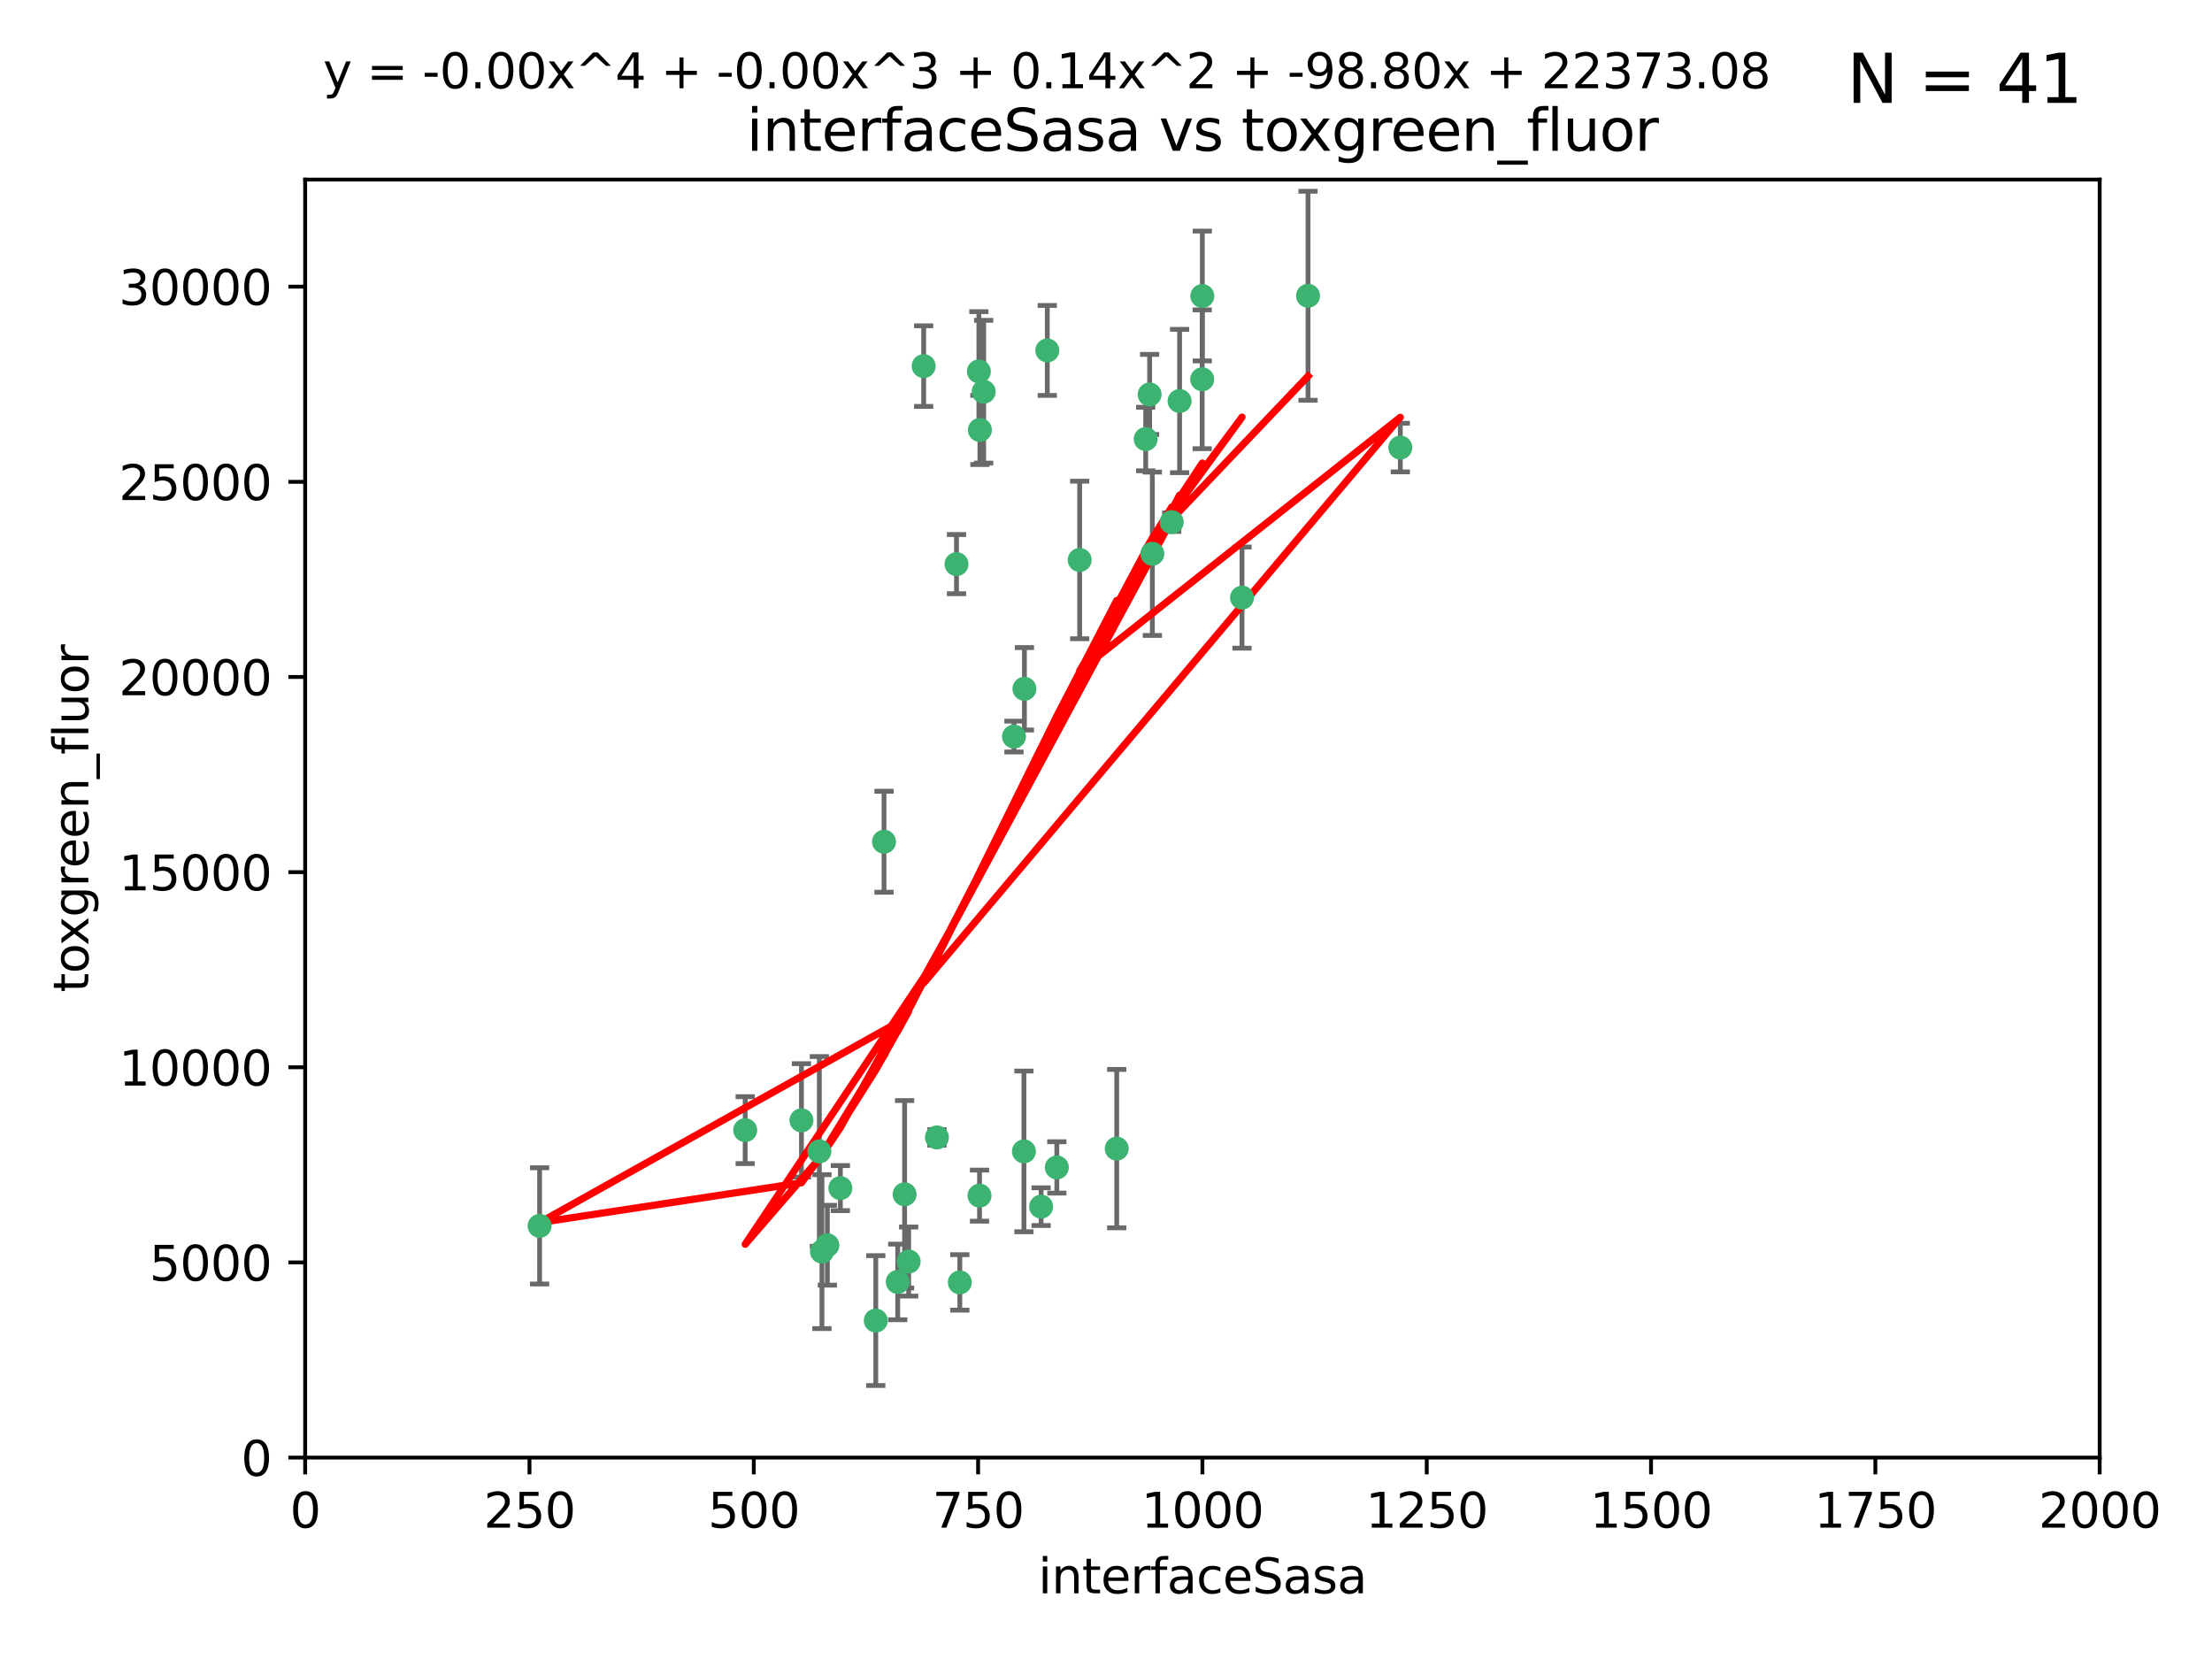 <?xml version="1.0" encoding="utf-8" standalone="no"?>
<!DOCTYPE svg PUBLIC "-//W3C//DTD SVG 1.1//EN"
  "http://www.w3.org/Graphics/SVG/1.1/DTD/svg11.dtd">
<svg xmlns:xlink="http://www.w3.org/1999/xlink" width="460.8pt" height="345.6pt" viewBox="0 0 460.8 345.6" xmlns="http://www.w3.org/2000/svg" version="1.1">
 <defs>
  <style type="text/css">*{stroke-linejoin: round; stroke-linecap: butt}</style>
 </defs>
 <g id="figure_1">
  <g id="patch_1">
   <path d="M 0 345.6 
L 460.8 345.6 
L 460.8 0 
L 0 0 
z
" style="fill: #ffffff"/>
  </g>
  <g id="axes_1">
   <g id="patch_2">
    <path d="M 63.571 303.64 
L 437.4 303.64 
L 437.4 37.411 
L 63.571 37.411 
z
" style="fill: #ffffff"/>
   </g>
   <g id="PathCollection_1">
    <defs>
     <path id="m66e756bf09" d="M 0 1.118 
C 0.297 1.118 0.581 1 0.791 0.791 
C 1 0.581 1.118 0.297 1.118 0 
C 1.118 -0.297 1 -0.581 0.791 -0.791 
C 0.581 -1 0.297 -1.118 0 -1.118 
C -0.297 -1.118 -0.581 -1 -0.791 -0.791 
C -1 -0.581 -1.118 -0.297 -1.118 0 
C -1.118 0.297 -1 0.581 -0.791 0.791 
C -0.581 1 -0.297 1.118 0 1.118 
z
" style="stroke: #3cb371"/>
    </defs>
    <g clip-path="url(#pc18d3a8a4a)">
     <use xlink:href="#m66e756bf09" x="272.484" y="61.614" style="fill: #3cb371; stroke: #3cb371"/>
     <use xlink:href="#m66e756bf09" x="239.489" y="82.171" style="fill: #3cb371; stroke: #3cb371"/>
     <use xlink:href="#m66e756bf09" x="250.437" y="79.013" style="fill: #3cb371; stroke: #3cb371"/>
     <use xlink:href="#m66e756bf09" x="218.168" y="73.004" style="fill: #3cb371; stroke: #3cb371"/>
     <use xlink:href="#m66e756bf09" x="240.054" y="115.359" style="fill: #3cb371; stroke: #3cb371"/>
     <use xlink:href="#m66e756bf09" x="258.734" y="124.496" style="fill: #3cb371; stroke: #3cb371"/>
     <use xlink:href="#m66e756bf09" x="238.669" y="91.463" style="fill: #3cb371; stroke: #3cb371"/>
     <use xlink:href="#m66e756bf09" x="244.091" y="108.768" style="fill: #3cb371; stroke: #3cb371"/>
     <use xlink:href="#m66e756bf09" x="213.404" y="143.488" style="fill: #3cb371; stroke: #3cb371"/>
     <use xlink:href="#m66e756bf09" x="204.131" y="89.571" style="fill: #3cb371; stroke: #3cb371"/>
     <use xlink:href="#m66e756bf09" x="245.731" y="83.54" style="fill: #3cb371; stroke: #3cb371"/>
     <use xlink:href="#m66e756bf09" x="204.916" y="81.601" style="fill: #3cb371; stroke: #3cb371"/>
     <use xlink:href="#m66e756bf09" x="192.417" y="76.267" style="fill: #3cb371; stroke: #3cb371"/>
     <use xlink:href="#m66e756bf09" x="291.711" y="93.237" style="fill: #3cb371; stroke: #3cb371"/>
     <use xlink:href="#m66e756bf09" x="224.916" y="116.65" style="fill: #3cb371; stroke: #3cb371"/>
     <use xlink:href="#m66e756bf09" x="250.465" y="61.664" style="fill: #3cb371; stroke: #3cb371"/>
     <use xlink:href="#m66e756bf09" x="199.256" y="117.515" style="fill: #3cb371; stroke: #3cb371"/>
     <use xlink:href="#m66e756bf09" x="216.882" y="251.367" style="fill: #3cb371; stroke: #3cb371"/>
     <use xlink:href="#m66e756bf09" x="203.92" y="77.373" style="fill: #3cb371; stroke: #3cb371"/>
     <use xlink:href="#m66e756bf09" x="232.635" y="239.279" style="fill: #3cb371; stroke: #3cb371"/>
     <use xlink:href="#m66e756bf09" x="220.157" y="243.195" style="fill: #3cb371; stroke: #3cb371"/>
     <use xlink:href="#m66e756bf09" x="211.23" y="153.437" style="fill: #3cb371; stroke: #3cb371"/>
     <use xlink:href="#m66e756bf09" x="213.303" y="239.858" style="fill: #3cb371; stroke: #3cb371"/>
     <use xlink:href="#m66e756bf09" x="199.948" y="267.152" style="fill: #3cb371; stroke: #3cb371"/>
     <use xlink:href="#m66e756bf09" x="175.066" y="247.505" style="fill: #3cb371; stroke: #3cb371"/>
     <use xlink:href="#m66e756bf09" x="172.357" y="259.404" style="fill: #3cb371; stroke: #3cb371"/>
     <use xlink:href="#m66e756bf09" x="166.957" y="233.39" style="fill: #3cb371; stroke: #3cb371"/>
     <use xlink:href="#m66e756bf09" x="112.41" y="255.371" style="fill: #3cb371; stroke: #3cb371"/>
     <use xlink:href="#m66e756bf09" x="188.445" y="248.797" style="fill: #3cb371; stroke: #3cb371"/>
     <use xlink:href="#m66e756bf09" x="170.686" y="239.862" style="fill: #3cb371; stroke: #3cb371"/>
     <use xlink:href="#m66e756bf09" x="155.238" y="235.431" style="fill: #3cb371; stroke: #3cb371"/>
     <use xlink:href="#m66e756bf09" x="195.181" y="236.943" style="fill: #3cb371; stroke: #3cb371"/>
     <use xlink:href="#m66e756bf09" x="204.052" y="249.072" style="fill: #3cb371; stroke: #3cb371"/>
     <use xlink:href="#m66e756bf09" x="187.013" y="267.05" style="fill: #3cb371; stroke: #3cb371"/>
     <use xlink:href="#m66e756bf09" x="189.29" y="262.805" style="fill: #3cb371; stroke: #3cb371"/>
     <use xlink:href="#m66e756bf09" x="182.439" y="275.102" style="fill: #3cb371; stroke: #3cb371"/>
     <use xlink:href="#m66e756bf09" x="171.225" y="260.738" style="fill: #3cb371; stroke: #3cb371"/>
     <use xlink:href="#m66e756bf09" x="184.157" y="175.349" style="fill: #3cb371; stroke: #3cb371"/>
    </g>
   </g>
   <g id="matplotlib.axis_1">
    <g id="xtick_1">
     <g id="line2d_1">
      <defs>
       <path id="md27beda3ad" d="M 0 0 
L 0 3.5 
" style="stroke: #000000; stroke-width: 0.8"/>
      </defs>
      <g>
       <use xlink:href="#md27beda3ad" x="63.571" y="303.64" style="stroke: #000000; stroke-width: 0.8"/>
      </g>
     </g>
     <g id="text_1">
      <!-- 0 -->
      <g transform="translate(60.39 318.238)scale(0.1 -0.1)">
       <defs>
        <path id="DejaVuSans-30" d="M 2034 4250 
Q 1547 4250 1301 3770 
Q 1056 3291 1056 2328 
Q 1056 1369 1301 889 
Q 1547 409 2034 409 
Q 2525 409 2770 889 
Q 3016 1369 3016 2328 
Q 3016 3291 2770 3770 
Q 2525 4250 2034 4250 
z
M 2034 4750 
Q 2819 4750 3233 4129 
Q 3647 3509 3647 2328 
Q 3647 1150 3233 529 
Q 2819 -91 2034 -91 
Q 1250 -91 836 529 
Q 422 1150 422 2328 
Q 422 3509 836 4129 
Q 1250 4750 2034 4750 
z
" transform="scale(0.016)"/>
       </defs>
       <use xlink:href="#DejaVuSans-30"/>
      </g>
     </g>
    </g>
    <g id="xtick_2">
     <g id="line2d_2">
      <g>
       <use xlink:href="#md27beda3ad" x="110.3" y="303.64" style="stroke: #000000; stroke-width: 0.8"/>
      </g>
     </g>
     <g id="text_2">
      <!-- 250 -->
      <g transform="translate(100.756 318.238)scale(0.1 -0.1)">
       <defs>
        <path id="DejaVuSans-32" d="M 1228 531 
L 3431 531 
L 3431 0 
L 469 0 
L 469 531 
Q 828 903 1448 1529 
Q 2069 2156 2228 2338 
Q 2531 2678 2651 2914 
Q 2772 3150 2772 3378 
Q 2772 3750 2511 3984 
Q 2250 4219 1831 4219 
Q 1534 4219 1204 4116 
Q 875 4013 500 3803 
L 500 4441 
Q 881 4594 1212 4672 
Q 1544 4750 1819 4750 
Q 2544 4750 2975 4387 
Q 3406 4025 3406 3419 
Q 3406 3131 3298 2873 
Q 3191 2616 2906 2266 
Q 2828 2175 2409 1742 
Q 1991 1309 1228 531 
z
" transform="scale(0.016)"/>
        <path id="DejaVuSans-35" d="M 691 4666 
L 3169 4666 
L 3169 4134 
L 1269 4134 
L 1269 2991 
Q 1406 3038 1543 3061 
Q 1681 3084 1819 3084 
Q 2600 3084 3056 2656 
Q 3513 2228 3513 1497 
Q 3513 744 3044 326 
Q 2575 -91 1722 -91 
Q 1428 -91 1123 -41 
Q 819 9 494 109 
L 494 744 
Q 775 591 1075 516 
Q 1375 441 1709 441 
Q 2250 441 2565 725 
Q 2881 1009 2881 1497 
Q 2881 1984 2565 2268 
Q 2250 2553 1709 2553 
Q 1456 2553 1204 2497 
Q 953 2441 691 2322 
L 691 4666 
z
" transform="scale(0.016)"/>
       </defs>
       <use xlink:href="#DejaVuSans-32"/>
       <use xlink:href="#DejaVuSans-35" x="63.623"/>
       <use xlink:href="#DejaVuSans-30" x="127.246"/>
      </g>
     </g>
    </g>
    <g id="xtick_3">
     <g id="line2d_3">
      <g>
       <use xlink:href="#md27beda3ad" x="157.028" y="303.64" style="stroke: #000000; stroke-width: 0.8"/>
      </g>
     </g>
     <g id="text_3">
      <!-- 500 -->
      <g transform="translate(147.485 318.238)scale(0.1 -0.1)">
       <use xlink:href="#DejaVuSans-35"/>
       <use xlink:href="#DejaVuSans-30" x="63.623"/>
       <use xlink:href="#DejaVuSans-30" x="127.246"/>
      </g>
     </g>
    </g>
    <g id="xtick_4">
     <g id="line2d_4">
      <g>
       <use xlink:href="#md27beda3ad" x="203.757" y="303.64" style="stroke: #000000; stroke-width: 0.8"/>
      </g>
     </g>
     <g id="text_4">
      <!-- 750 -->
      <g transform="translate(194.213 318.238)scale(0.1 -0.1)">
       <defs>
        <path id="DejaVuSans-37" d="M 525 4666 
L 3525 4666 
L 3525 4397 
L 1831 0 
L 1172 0 
L 2766 4134 
L 525 4134 
L 525 4666 
z
" transform="scale(0.016)"/>
       </defs>
       <use xlink:href="#DejaVuSans-37"/>
       <use xlink:href="#DejaVuSans-35" x="63.623"/>
       <use xlink:href="#DejaVuSans-30" x="127.246"/>
      </g>
     </g>
    </g>
    <g id="xtick_5">
     <g id="line2d_5">
      <g>
       <use xlink:href="#md27beda3ad" x="250.486" y="303.64" style="stroke: #000000; stroke-width: 0.8"/>
      </g>
     </g>
     <g id="text_5">
      <!-- 1000 -->
      <g transform="translate(237.761 318.238)scale(0.1 -0.1)">
       <defs>
        <path id="DejaVuSans-31" d="M 794 531 
L 1825 531 
L 1825 4091 
L 703 3866 
L 703 4441 
L 1819 4666 
L 2450 4666 
L 2450 531 
L 3481 531 
L 3481 0 
L 794 0 
L 794 531 
z
" transform="scale(0.016)"/>
       </defs>
       <use xlink:href="#DejaVuSans-31"/>
       <use xlink:href="#DejaVuSans-30" x="63.623"/>
       <use xlink:href="#DejaVuSans-30" x="127.246"/>
       <use xlink:href="#DejaVuSans-30" x="190.869"/>
      </g>
     </g>
    </g>
    <g id="xtick_6">
     <g id="line2d_6">
      <g>
       <use xlink:href="#md27beda3ad" x="297.214" y="303.64" style="stroke: #000000; stroke-width: 0.8"/>
      </g>
     </g>
     <g id="text_6">
      <!-- 1250 -->
      <g transform="translate(284.489 318.238)scale(0.1 -0.1)">
       <use xlink:href="#DejaVuSans-31"/>
       <use xlink:href="#DejaVuSans-32" x="63.623"/>
       <use xlink:href="#DejaVuSans-35" x="127.246"/>
       <use xlink:href="#DejaVuSans-30" x="190.869"/>
      </g>
     </g>
    </g>
    <g id="xtick_7">
     <g id="line2d_7">
      <g>
       <use xlink:href="#md27beda3ad" x="343.943" y="303.64" style="stroke: #000000; stroke-width: 0.8"/>
      </g>
     </g>
     <g id="text_7">
      <!-- 1500 -->
      <g transform="translate(331.218 318.238)scale(0.1 -0.1)">
       <use xlink:href="#DejaVuSans-31"/>
       <use xlink:href="#DejaVuSans-35" x="63.623"/>
       <use xlink:href="#DejaVuSans-30" x="127.246"/>
       <use xlink:href="#DejaVuSans-30" x="190.869"/>
      </g>
     </g>
    </g>
    <g id="xtick_8">
     <g id="line2d_8">
      <g>
       <use xlink:href="#md27beda3ad" x="390.671" y="303.64" style="stroke: #000000; stroke-width: 0.8"/>
      </g>
     </g>
     <g id="text_8">
      <!-- 1750 -->
      <g transform="translate(377.946 318.238)scale(0.1 -0.1)">
       <use xlink:href="#DejaVuSans-31"/>
       <use xlink:href="#DejaVuSans-37" x="63.623"/>
       <use xlink:href="#DejaVuSans-35" x="127.246"/>
       <use xlink:href="#DejaVuSans-30" x="190.869"/>
      </g>
     </g>
    </g>
    <g id="xtick_9">
     <g id="line2d_9">
      <g>
       <use xlink:href="#md27beda3ad" x="437.4" y="303.64" style="stroke: #000000; stroke-width: 0.8"/>
      </g>
     </g>
     <g id="text_9">
      <!-- 2000 -->
      <g transform="translate(424.675 318.238)scale(0.1 -0.1)">
       <use xlink:href="#DejaVuSans-32"/>
       <use xlink:href="#DejaVuSans-30" x="63.623"/>
       <use xlink:href="#DejaVuSans-30" x="127.246"/>
       <use xlink:href="#DejaVuSans-30" x="190.869"/>
      </g>
     </g>
    </g>
    <g id="text_10">
     <!-- interfaceSasa -->
     <g transform="translate(216.279 331.917)scale(0.1 -0.1)">
      <defs>
       <path id="DejaVuSans-69" d="M 603 3500 
L 1178 3500 
L 1178 0 
L 603 0 
L 603 3500 
z
M 603 4863 
L 1178 4863 
L 1178 4134 
L 603 4134 
L 603 4863 
z
" transform="scale(0.016)"/>
       <path id="DejaVuSans-6e" d="M 3513 2113 
L 3513 0 
L 2938 0 
L 2938 2094 
Q 2938 2591 2744 2837 
Q 2550 3084 2163 3084 
Q 1697 3084 1428 2787 
Q 1159 2491 1159 1978 
L 1159 0 
L 581 0 
L 581 3500 
L 1159 3500 
L 1159 2956 
Q 1366 3272 1645 3428 
Q 1925 3584 2291 3584 
Q 2894 3584 3203 3211 
Q 3513 2838 3513 2113 
z
" transform="scale(0.016)"/>
       <path id="DejaVuSans-74" d="M 1172 4494 
L 1172 3500 
L 2356 3500 
L 2356 3053 
L 1172 3053 
L 1172 1153 
Q 1172 725 1289 603 
Q 1406 481 1766 481 
L 2356 481 
L 2356 0 
L 1766 0 
Q 1100 0 847 248 
Q 594 497 594 1153 
L 594 3053 
L 172 3053 
L 172 3500 
L 594 3500 
L 594 4494 
L 1172 4494 
z
" transform="scale(0.016)"/>
       <path id="DejaVuSans-65" d="M 3597 1894 
L 3597 1613 
L 953 1613 
Q 991 1019 1311 708 
Q 1631 397 2203 397 
Q 2534 397 2845 478 
Q 3156 559 3463 722 
L 3463 178 
Q 3153 47 2828 -22 
Q 2503 -91 2169 -91 
Q 1331 -91 842 396 
Q 353 884 353 1716 
Q 353 2575 817 3079 
Q 1281 3584 2069 3584 
Q 2775 3584 3186 3129 
Q 3597 2675 3597 1894 
z
M 3022 2063 
Q 3016 2534 2758 2815 
Q 2500 3097 2075 3097 
Q 1594 3097 1305 2825 
Q 1016 2553 972 2059 
L 3022 2063 
z
" transform="scale(0.016)"/>
       <path id="DejaVuSans-72" d="M 2631 2963 
Q 2534 3019 2420 3045 
Q 2306 3072 2169 3072 
Q 1681 3072 1420 2755 
Q 1159 2438 1159 1844 
L 1159 0 
L 581 0 
L 581 3500 
L 1159 3500 
L 1159 2956 
Q 1341 3275 1631 3429 
Q 1922 3584 2338 3584 
Q 2397 3584 2469 3576 
Q 2541 3569 2628 3553 
L 2631 2963 
z
" transform="scale(0.016)"/>
       <path id="DejaVuSans-66" d="M 2375 4863 
L 2375 4384 
L 1825 4384 
Q 1516 4384 1395 4259 
Q 1275 4134 1275 3809 
L 1275 3500 
L 2222 3500 
L 2222 3053 
L 1275 3053 
L 1275 0 
L 697 0 
L 697 3053 
L 147 3053 
L 147 3500 
L 697 3500 
L 697 3744 
Q 697 4328 969 4595 
Q 1241 4863 1831 4863 
L 2375 4863 
z
" transform="scale(0.016)"/>
       <path id="DejaVuSans-61" d="M 2194 1759 
Q 1497 1759 1228 1600 
Q 959 1441 959 1056 
Q 959 750 1161 570 
Q 1363 391 1709 391 
Q 2188 391 2477 730 
Q 2766 1069 2766 1631 
L 2766 1759 
L 2194 1759 
z
M 3341 1997 
L 3341 0 
L 2766 0 
L 2766 531 
Q 2569 213 2275 61 
Q 1981 -91 1556 -91 
Q 1019 -91 701 211 
Q 384 513 384 1019 
Q 384 1609 779 1909 
Q 1175 2209 1959 2209 
L 2766 2209 
L 2766 2266 
Q 2766 2663 2505 2880 
Q 2244 3097 1772 3097 
Q 1472 3097 1187 3025 
Q 903 2953 641 2809 
L 641 3341 
Q 956 3463 1253 3523 
Q 1550 3584 1831 3584 
Q 2591 3584 2966 3190 
Q 3341 2797 3341 1997 
z
" transform="scale(0.016)"/>
       <path id="DejaVuSans-63" d="M 3122 3366 
L 3122 2828 
Q 2878 2963 2633 3030 
Q 2388 3097 2138 3097 
Q 1578 3097 1268 2742 
Q 959 2388 959 1747 
Q 959 1106 1268 751 
Q 1578 397 2138 397 
Q 2388 397 2633 464 
Q 2878 531 3122 666 
L 3122 134 
Q 2881 22 2623 -34 
Q 2366 -91 2075 -91 
Q 1284 -91 818 406 
Q 353 903 353 1747 
Q 353 2603 823 3093 
Q 1294 3584 2113 3584 
Q 2378 3584 2631 3529 
Q 2884 3475 3122 3366 
z
" transform="scale(0.016)"/>
       <path id="DejaVuSans-53" d="M 3425 4513 
L 3425 3897 
Q 3066 4069 2747 4153 
Q 2428 4238 2131 4238 
Q 1616 4238 1336 4038 
Q 1056 3838 1056 3469 
Q 1056 3159 1242 3001 
Q 1428 2844 1947 2747 
L 2328 2669 
Q 3034 2534 3370 2195 
Q 3706 1856 3706 1288 
Q 3706 609 3251 259 
Q 2797 -91 1919 -91 
Q 1588 -91 1214 -16 
Q 841 59 441 206 
L 441 856 
Q 825 641 1194 531 
Q 1563 422 1919 422 
Q 2459 422 2753 634 
Q 3047 847 3047 1241 
Q 3047 1584 2836 1778 
Q 2625 1972 2144 2069 
L 1759 2144 
Q 1053 2284 737 2584 
Q 422 2884 422 3419 
Q 422 4038 858 4394 
Q 1294 4750 2059 4750 
Q 2388 4750 2728 4690 
Q 3069 4631 3425 4513 
z
" transform="scale(0.016)"/>
       <path id="DejaVuSans-73" d="M 2834 3397 
L 2834 2853 
Q 2591 2978 2328 3040 
Q 2066 3103 1784 3103 
Q 1356 3103 1142 2972 
Q 928 2841 928 2578 
Q 928 2378 1081 2264 
Q 1234 2150 1697 2047 
L 1894 2003 
Q 2506 1872 2764 1633 
Q 3022 1394 3022 966 
Q 3022 478 2636 193 
Q 2250 -91 1575 -91 
Q 1294 -91 989 -36 
Q 684 19 347 128 
L 347 722 
Q 666 556 975 473 
Q 1284 391 1588 391 
Q 1994 391 2212 530 
Q 2431 669 2431 922 
Q 2431 1156 2273 1281 
Q 2116 1406 1581 1522 
L 1381 1569 
Q 847 1681 609 1914 
Q 372 2147 372 2553 
Q 372 3047 722 3315 
Q 1072 3584 1716 3584 
Q 2034 3584 2315 3537 
Q 2597 3491 2834 3397 
z
" transform="scale(0.016)"/>
      </defs>
      <use xlink:href="#DejaVuSans-69"/>
      <use xlink:href="#DejaVuSans-6e" x="27.783"/>
      <use xlink:href="#DejaVuSans-74" x="91.162"/>
      <use xlink:href="#DejaVuSans-65" x="130.371"/>
      <use xlink:href="#DejaVuSans-72" x="191.895"/>
      <use xlink:href="#DejaVuSans-66" x="233.008"/>
      <use xlink:href="#DejaVuSans-61" x="268.213"/>
      <use xlink:href="#DejaVuSans-63" x="329.492"/>
      <use xlink:href="#DejaVuSans-65" x="384.473"/>
      <use xlink:href="#DejaVuSans-53" x="445.996"/>
      <use xlink:href="#DejaVuSans-61" x="509.473"/>
      <use xlink:href="#DejaVuSans-73" x="570.752"/>
      <use xlink:href="#DejaVuSans-61" x="622.852"/>
     </g>
    </g>
   </g>
   <g id="matplotlib.axis_2">
    <g id="ytick_1">
     <g id="line2d_10">
      <defs>
       <path id="m8b196afb02" d="M 0 0 
L -3.5 0 
" style="stroke: #000000; stroke-width: 0.8"/>
      </defs>
      <g>
       <use xlink:href="#m8b196afb02" x="63.571" y="303.64" style="stroke: #000000; stroke-width: 0.8"/>
      </g>
     </g>
     <g id="text_11">
      <!-- 0 -->
      <g transform="translate(50.209 307.439)scale(0.1 -0.1)">
       <use xlink:href="#DejaVuSans-30"/>
      </g>
     </g>
    </g>
    <g id="ytick_2">
     <g id="line2d_11">
      <g>
       <use xlink:href="#m8b196afb02" x="63.571" y="262.986" style="stroke: #000000; stroke-width: 0.8"/>
      </g>
     </g>
     <g id="text_12">
      <!-- 5000 -->
      <g transform="translate(31.121 266.786)scale(0.1 -0.1)">
       <use xlink:href="#DejaVuSans-35"/>
       <use xlink:href="#DejaVuSans-30" x="63.623"/>
       <use xlink:href="#DejaVuSans-30" x="127.246"/>
       <use xlink:href="#DejaVuSans-30" x="190.869"/>
      </g>
     </g>
    </g>
    <g id="ytick_3">
     <g id="line2d_12">
      <g>
       <use xlink:href="#m8b196afb02" x="63.571" y="222.333" style="stroke: #000000; stroke-width: 0.8"/>
      </g>
     </g>
     <g id="text_13">
      <!-- 10000 -->
      <g transform="translate(24.759 226.132)scale(0.1 -0.1)">
       <use xlink:href="#DejaVuSans-31"/>
       <use xlink:href="#DejaVuSans-30" x="63.623"/>
       <use xlink:href="#DejaVuSans-30" x="127.246"/>
       <use xlink:href="#DejaVuSans-30" x="190.869"/>
       <use xlink:href="#DejaVuSans-30" x="254.492"/>
      </g>
     </g>
    </g>
    <g id="ytick_4">
     <g id="line2d_13">
      <g>
       <use xlink:href="#m8b196afb02" x="63.571" y="181.679" style="stroke: #000000; stroke-width: 0.8"/>
      </g>
     </g>
     <g id="text_14">
      <!-- 15000 -->
      <g transform="translate(24.759 185.478)scale(0.1 -0.1)">
       <use xlink:href="#DejaVuSans-31"/>
       <use xlink:href="#DejaVuSans-35" x="63.623"/>
       <use xlink:href="#DejaVuSans-30" x="127.246"/>
       <use xlink:href="#DejaVuSans-30" x="190.869"/>
       <use xlink:href="#DejaVuSans-30" x="254.492"/>
      </g>
     </g>
    </g>
    <g id="ytick_5">
     <g id="line2d_14">
      <g>
       <use xlink:href="#m8b196afb02" x="63.571" y="141.026" style="stroke: #000000; stroke-width: 0.8"/>
      </g>
     </g>
     <g id="text_15">
      <!-- 20000 -->
      <g transform="translate(24.759 144.825)scale(0.1 -0.1)">
       <use xlink:href="#DejaVuSans-32"/>
       <use xlink:href="#DejaVuSans-30" x="63.623"/>
       <use xlink:href="#DejaVuSans-30" x="127.246"/>
       <use xlink:href="#DejaVuSans-30" x="190.869"/>
       <use xlink:href="#DejaVuSans-30" x="254.492"/>
      </g>
     </g>
    </g>
    <g id="ytick_6">
     <g id="line2d_15">
      <g>
       <use xlink:href="#m8b196afb02" x="63.571" y="100.372" style="stroke: #000000; stroke-width: 0.8"/>
      </g>
     </g>
     <g id="text_16">
      <!-- 25000 -->
      <g transform="translate(24.759 104.171)scale(0.1 -0.1)">
       <use xlink:href="#DejaVuSans-32"/>
       <use xlink:href="#DejaVuSans-35" x="63.623"/>
       <use xlink:href="#DejaVuSans-30" x="127.246"/>
       <use xlink:href="#DejaVuSans-30" x="190.869"/>
       <use xlink:href="#DejaVuSans-30" x="254.492"/>
      </g>
     </g>
    </g>
    <g id="ytick_7">
     <g id="line2d_16">
      <g>
       <use xlink:href="#m8b196afb02" x="63.571" y="59.718" style="stroke: #000000; stroke-width: 0.8"/>
      </g>
     </g>
     <g id="text_17">
      <!-- 30000 -->
      <g transform="translate(24.759 63.518)scale(0.1 -0.1)">
       <defs>
        <path id="DejaVuSans-33" d="M 2597 2516 
Q 3050 2419 3304 2112 
Q 3559 1806 3559 1356 
Q 3559 666 3084 287 
Q 2609 -91 1734 -91 
Q 1441 -91 1130 -33 
Q 819 25 488 141 
L 488 750 
Q 750 597 1062 519 
Q 1375 441 1716 441 
Q 2309 441 2620 675 
Q 2931 909 2931 1356 
Q 2931 1769 2642 2001 
Q 2353 2234 1838 2234 
L 1294 2234 
L 1294 2753 
L 1863 2753 
Q 2328 2753 2575 2939 
Q 2822 3125 2822 3475 
Q 2822 3834 2567 4026 
Q 2313 4219 1838 4219 
Q 1578 4219 1281 4162 
Q 984 4106 628 3988 
L 628 4550 
Q 988 4650 1302 4700 
Q 1616 4750 1894 4750 
Q 2613 4750 3031 4423 
Q 3450 4097 3450 3541 
Q 3450 3153 3228 2886 
Q 3006 2619 2597 2516 
z
" transform="scale(0.016)"/>
       </defs>
       <use xlink:href="#DejaVuSans-33"/>
       <use xlink:href="#DejaVuSans-30" x="63.623"/>
       <use xlink:href="#DejaVuSans-30" x="127.246"/>
       <use xlink:href="#DejaVuSans-30" x="190.869"/>
       <use xlink:href="#DejaVuSans-30" x="254.492"/>
      </g>
     </g>
    </g>
    <g id="text_18">
     <!-- toxgreen_fluor -->
     <g transform="translate(18.401 206.72)rotate(-90)scale(0.1 -0.1)">
      <defs>
       <path id="DejaVuSans-6f" d="M 1959 3097 
Q 1497 3097 1228 2736 
Q 959 2375 959 1747 
Q 959 1119 1226 758 
Q 1494 397 1959 397 
Q 2419 397 2687 759 
Q 2956 1122 2956 1747 
Q 2956 2369 2687 2733 
Q 2419 3097 1959 3097 
z
M 1959 3584 
Q 2709 3584 3137 3096 
Q 3566 2609 3566 1747 
Q 3566 888 3137 398 
Q 2709 -91 1959 -91 
Q 1206 -91 779 398 
Q 353 888 353 1747 
Q 353 2609 779 3096 
Q 1206 3584 1959 3584 
z
" transform="scale(0.016)"/>
       <path id="DejaVuSans-78" d="M 3513 3500 
L 2247 1797 
L 3578 0 
L 2900 0 
L 1881 1375 
L 863 0 
L 184 0 
L 1544 1831 
L 300 3500 
L 978 3500 
L 1906 2253 
L 2834 3500 
L 3513 3500 
z
" transform="scale(0.016)"/>
       <path id="DejaVuSans-67" d="M 2906 1791 
Q 2906 2416 2648 2759 
Q 2391 3103 1925 3103 
Q 1463 3103 1205 2759 
Q 947 2416 947 1791 
Q 947 1169 1205 825 
Q 1463 481 1925 481 
Q 2391 481 2648 825 
Q 2906 1169 2906 1791 
z
M 3481 434 
Q 3481 -459 3084 -895 
Q 2688 -1331 1869 -1331 
Q 1566 -1331 1297 -1286 
Q 1028 -1241 775 -1147 
L 775 -588 
Q 1028 -725 1275 -790 
Q 1522 -856 1778 -856 
Q 2344 -856 2625 -561 
Q 2906 -266 2906 331 
L 2906 616 
Q 2728 306 2450 153 
Q 2172 0 1784 0 
Q 1141 0 747 490 
Q 353 981 353 1791 
Q 353 2603 747 3093 
Q 1141 3584 1784 3584 
Q 2172 3584 2450 3431 
Q 2728 3278 2906 2969 
L 2906 3500 
L 3481 3500 
L 3481 434 
z
" transform="scale(0.016)"/>
       <path id="DejaVuSans-5f" d="M 3263 -1063 
L 3263 -1509 
L -63 -1509 
L -63 -1063 
L 3263 -1063 
z
" transform="scale(0.016)"/>
       <path id="DejaVuSans-6c" d="M 603 4863 
L 1178 4863 
L 1178 0 
L 603 0 
L 603 4863 
z
" transform="scale(0.016)"/>
       <path id="DejaVuSans-75" d="M 544 1381 
L 544 3500 
L 1119 3500 
L 1119 1403 
Q 1119 906 1312 657 
Q 1506 409 1894 409 
Q 2359 409 2629 706 
Q 2900 1003 2900 1516 
L 2900 3500 
L 3475 3500 
L 3475 0 
L 2900 0 
L 2900 538 
Q 2691 219 2414 64 
Q 2138 -91 1772 -91 
Q 1169 -91 856 284 
Q 544 659 544 1381 
z
M 1991 3584 
L 1991 3584 
z
" transform="scale(0.016)"/>
      </defs>
      <use xlink:href="#DejaVuSans-74"/>
      <use xlink:href="#DejaVuSans-6f" x="39.209"/>
      <use xlink:href="#DejaVuSans-78" x="97.266"/>
      <use xlink:href="#DejaVuSans-67" x="156.445"/>
      <use xlink:href="#DejaVuSans-72" x="219.922"/>
      <use xlink:href="#DejaVuSans-65" x="258.785"/>
      <use xlink:href="#DejaVuSans-65" x="320.309"/>
      <use xlink:href="#DejaVuSans-6e" x="381.832"/>
      <use xlink:href="#DejaVuSans-5f" x="445.211"/>
      <use xlink:href="#DejaVuSans-66" x="495.211"/>
      <use xlink:href="#DejaVuSans-6c" x="530.416"/>
      <use xlink:href="#DejaVuSans-75" x="558.199"/>
      <use xlink:href="#DejaVuSans-6f" x="621.578"/>
      <use xlink:href="#DejaVuSans-72" x="682.76"/>
     </g>
    </g>
   </g>
   <g id="LineCollection_1">
    <path d="M 272.484 83.38 
L 272.484 39.848 
" clip-path="url(#pc18d3a8a4a)" style="fill: none; stroke: #696969"/>
    <path d="M 239.489 90.514 
L 239.489 73.828 
" clip-path="url(#pc18d3a8a4a)" style="fill: none; stroke: #696969"/>
    <path d="M 250.437 93.467 
L 250.437 64.559 
" clip-path="url(#pc18d3a8a4a)" style="fill: none; stroke: #696969"/>
    <path d="M 218.168 82.377 
L 218.168 63.632 
" clip-path="url(#pc18d3a8a4a)" style="fill: none; stroke: #696969"/>
    <path d="M 240.054 132.375 
L 240.054 98.343 
" clip-path="url(#pc18d3a8a4a)" style="fill: none; stroke: #696969"/>
    <path d="M 258.734 135.03 
L 258.734 113.961 
" clip-path="url(#pc18d3a8a4a)" style="fill: none; stroke: #696969"/>
    <path d="M 238.669 98.075 
L 238.669 84.85 
" clip-path="url(#pc18d3a8a4a)" style="fill: none; stroke: #696969"/>
    <path d="M 244.091 110.701 
L 244.091 106.836 
" clip-path="url(#pc18d3a8a4a)" style="fill: none; stroke: #696969"/>
    <path d="M 213.404 152.078 
L 213.404 134.898 
" clip-path="url(#pc18d3a8a4a)" style="fill: none; stroke: #696969"/>
    <path d="M 204.131 96.768 
L 204.131 82.373 
" clip-path="url(#pc18d3a8a4a)" style="fill: none; stroke: #696969"/>
    <path d="M 245.731 98.468 
L 245.731 68.613 
" clip-path="url(#pc18d3a8a4a)" style="fill: none; stroke: #696969"/>
    <path d="M 204.916 96.47 
L 204.916 66.732 
" clip-path="url(#pc18d3a8a4a)" style="fill: none; stroke: #696969"/>
    <path d="M 192.417 84.664 
L 192.417 67.869 
" clip-path="url(#pc18d3a8a4a)" style="fill: none; stroke: #696969"/>
    <path d="M 291.711 98.3 
L 291.711 88.175 
" clip-path="url(#pc18d3a8a4a)" style="fill: none; stroke: #696969"/>
    <path d="M 224.916 133.058 
L 224.916 100.243 
" clip-path="url(#pc18d3a8a4a)" style="fill: none; stroke: #696969"/>
    <path d="M 250.465 75.185 
L 250.465 48.142 
" clip-path="url(#pc18d3a8a4a)" style="fill: none; stroke: #696969"/>
    <path d="M 199.256 123.677 
L 199.256 111.354 
" clip-path="url(#pc18d3a8a4a)" style="fill: none; stroke: #696969"/>
    <path d="M 216.882 255.294 
L 216.882 247.44 
" clip-path="url(#pc18d3a8a4a)" style="fill: none; stroke: #696969"/>
    <path d="M 203.92 89.821 
L 203.92 64.926 
" clip-path="url(#pc18d3a8a4a)" style="fill: none; stroke: #696969"/>
    <path d="M 232.635 255.778 
L 232.635 222.78 
" clip-path="url(#pc18d3a8a4a)" style="fill: none; stroke: #696969"/>
    <path d="M 220.157 248.545 
L 220.157 237.845 
" clip-path="url(#pc18d3a8a4a)" style="fill: none; stroke: #696969"/>
    <path d="M 211.23 156.651 
L 211.23 150.223 
" clip-path="url(#pc18d3a8a4a)" style="fill: none; stroke: #696969"/>
    <path d="M 213.303 256.597 
L 213.303 223.118 
" clip-path="url(#pc18d3a8a4a)" style="fill: none; stroke: #696969"/>
    <path d="M 199.948 272.929 
L 199.948 261.374 
" clip-path="url(#pc18d3a8a4a)" style="fill: none; stroke: #696969"/>
    <path d="M 175.066 252.2 
L 175.066 242.809 
" clip-path="url(#pc18d3a8a4a)" style="fill: none; stroke: #696969"/>
    <path d="M 172.357 267.717 
L 172.357 251.092 
" clip-path="url(#pc18d3a8a4a)" style="fill: none; stroke: #696969"/>
    <path d="M 166.957 245.201 
L 166.957 221.579 
" clip-path="url(#pc18d3a8a4a)" style="fill: none; stroke: #696969"/>
    <path d="M 112.41 267.477 
L 112.41 243.266 
" clip-path="url(#pc18d3a8a4a)" style="fill: none; stroke: #696969"/>
    <path d="M 188.445 268.328 
L 188.445 229.266 
" clip-path="url(#pc18d3a8a4a)" style="fill: none; stroke: #696969"/>
    <path d="M 170.686 259.624 
L 170.686 220.1 
" clip-path="url(#pc18d3a8a4a)" style="fill: none; stroke: #696969"/>
    <path d="M 155.238 242.403 
L 155.238 228.458 
" clip-path="url(#pc18d3a8a4a)" style="fill: none; stroke: #696969"/>
    <path d="M 195.181 238.573 
L 195.181 235.313 
" clip-path="url(#pc18d3a8a4a)" style="fill: none; stroke: #696969"/>
    <path d="M 204.052 254.396 
L 204.052 243.748 
" clip-path="url(#pc18d3a8a4a)" style="fill: none; stroke: #696969"/>
    <path d="M 187.013 274.924 
L 187.013 259.176 
" clip-path="url(#pc18d3a8a4a)" style="fill: none; stroke: #696969"/>
    <path d="M 189.29 269.995 
L 189.29 255.615 
" clip-path="url(#pc18d3a8a4a)" style="fill: none; stroke: #696969"/>
    <path d="M 182.439 288.629 
L 182.439 261.576 
" clip-path="url(#pc18d3a8a4a)" style="fill: none; stroke: #696969"/>
    <path d="M 171.225 276.765 
L 171.225 244.712 
" clip-path="url(#pc18d3a8a4a)" style="fill: none; stroke: #696969"/>
    <path d="M 184.157 185.868 
L 184.157 164.831 
" clip-path="url(#pc18d3a8a4a)" style="fill: none; stroke: #696969"/>
   </g>
   <g id="line2d_17">
    <defs>
     <path id="m5f9c863fce" d="M 2 0 
L -2 -0 
" style="stroke: #696969"/>
    </defs>
    <g clip-path="url(#pc18d3a8a4a)">
     <use xlink:href="#m5f9c863fce" x="272.484" y="83.38" style="fill: #696969; stroke: #696969"/>
     <use xlink:href="#m5f9c863fce" x="239.489" y="90.514" style="fill: #696969; stroke: #696969"/>
     <use xlink:href="#m5f9c863fce" x="250.437" y="93.467" style="fill: #696969; stroke: #696969"/>
     <use xlink:href="#m5f9c863fce" x="218.168" y="82.377" style="fill: #696969; stroke: #696969"/>
     <use xlink:href="#m5f9c863fce" x="240.054" y="132.375" style="fill: #696969; stroke: #696969"/>
     <use xlink:href="#m5f9c863fce" x="258.734" y="135.03" style="fill: #696969; stroke: #696969"/>
     <use xlink:href="#m5f9c863fce" x="238.669" y="98.075" style="fill: #696969; stroke: #696969"/>
     <use xlink:href="#m5f9c863fce" x="244.091" y="110.701" style="fill: #696969; stroke: #696969"/>
     <use xlink:href="#m5f9c863fce" x="213.404" y="152.078" style="fill: #696969; stroke: #696969"/>
     <use xlink:href="#m5f9c863fce" x="204.131" y="96.768" style="fill: #696969; stroke: #696969"/>
     <use xlink:href="#m5f9c863fce" x="245.731" y="98.468" style="fill: #696969; stroke: #696969"/>
     <use xlink:href="#m5f9c863fce" x="204.916" y="96.47" style="fill: #696969; stroke: #696969"/>
     <use xlink:href="#m5f9c863fce" x="192.417" y="84.664" style="fill: #696969; stroke: #696969"/>
     <use xlink:href="#m5f9c863fce" x="291.711" y="98.3" style="fill: #696969; stroke: #696969"/>
     <use xlink:href="#m5f9c863fce" x="224.916" y="133.058" style="fill: #696969; stroke: #696969"/>
     <use xlink:href="#m5f9c863fce" x="250.465" y="75.185" style="fill: #696969; stroke: #696969"/>
     <use xlink:href="#m5f9c863fce" x="199.256" y="123.677" style="fill: #696969; stroke: #696969"/>
     <use xlink:href="#m5f9c863fce" x="216.882" y="255.294" style="fill: #696969; stroke: #696969"/>
     <use xlink:href="#m5f9c863fce" x="203.92" y="89.821" style="fill: #696969; stroke: #696969"/>
     <use xlink:href="#m5f9c863fce" x="232.635" y="255.778" style="fill: #696969; stroke: #696969"/>
     <use xlink:href="#m5f9c863fce" x="220.157" y="248.545" style="fill: #696969; stroke: #696969"/>
     <use xlink:href="#m5f9c863fce" x="211.23" y="156.651" style="fill: #696969; stroke: #696969"/>
     <use xlink:href="#m5f9c863fce" x="213.303" y="256.597" style="fill: #696969; stroke: #696969"/>
     <use xlink:href="#m5f9c863fce" x="199.948" y="272.929" style="fill: #696969; stroke: #696969"/>
     <use xlink:href="#m5f9c863fce" x="175.066" y="252.2" style="fill: #696969; stroke: #696969"/>
     <use xlink:href="#m5f9c863fce" x="172.357" y="267.717" style="fill: #696969; stroke: #696969"/>
     <use xlink:href="#m5f9c863fce" x="166.957" y="245.201" style="fill: #696969; stroke: #696969"/>
     <use xlink:href="#m5f9c863fce" x="112.41" y="267.477" style="fill: #696969; stroke: #696969"/>
     <use xlink:href="#m5f9c863fce" x="188.445" y="268.328" style="fill: #696969; stroke: #696969"/>
     <use xlink:href="#m5f9c863fce" x="170.686" y="259.624" style="fill: #696969; stroke: #696969"/>
     <use xlink:href="#m5f9c863fce" x="155.238" y="242.403" style="fill: #696969; stroke: #696969"/>
     <use xlink:href="#m5f9c863fce" x="195.181" y="238.573" style="fill: #696969; stroke: #696969"/>
     <use xlink:href="#m5f9c863fce" x="204.052" y="254.396" style="fill: #696969; stroke: #696969"/>
     <use xlink:href="#m5f9c863fce" x="187.013" y="274.924" style="fill: #696969; stroke: #696969"/>
     <use xlink:href="#m5f9c863fce" x="189.29" y="269.995" style="fill: #696969; stroke: #696969"/>
     <use xlink:href="#m5f9c863fce" x="182.439" y="288.629" style="fill: #696969; stroke: #696969"/>
     <use xlink:href="#m5f9c863fce" x="171.225" y="276.765" style="fill: #696969; stroke: #696969"/>
     <use xlink:href="#m5f9c863fce" x="184.157" y="185.868" style="fill: #696969; stroke: #696969"/>
    </g>
   </g>
   <g id="line2d_18">
    <g clip-path="url(#pc18d3a8a4a)">
     <use xlink:href="#m5f9c863fce" x="272.484" y="39.848" style="fill: #696969; stroke: #696969"/>
     <use xlink:href="#m5f9c863fce" x="239.489" y="73.828" style="fill: #696969; stroke: #696969"/>
     <use xlink:href="#m5f9c863fce" x="250.437" y="64.559" style="fill: #696969; stroke: #696969"/>
     <use xlink:href="#m5f9c863fce" x="218.168" y="63.632" style="fill: #696969; stroke: #696969"/>
     <use xlink:href="#m5f9c863fce" x="240.054" y="98.343" style="fill: #696969; stroke: #696969"/>
     <use xlink:href="#m5f9c863fce" x="258.734" y="113.961" style="fill: #696969; stroke: #696969"/>
     <use xlink:href="#m5f9c863fce" x="238.669" y="84.85" style="fill: #696969; stroke: #696969"/>
     <use xlink:href="#m5f9c863fce" x="244.091" y="106.836" style="fill: #696969; stroke: #696969"/>
     <use xlink:href="#m5f9c863fce" x="213.404" y="134.898" style="fill: #696969; stroke: #696969"/>
     <use xlink:href="#m5f9c863fce" x="204.131" y="82.373" style="fill: #696969; stroke: #696969"/>
     <use xlink:href="#m5f9c863fce" x="245.731" y="68.613" style="fill: #696969; stroke: #696969"/>
     <use xlink:href="#m5f9c863fce" x="204.916" y="66.732" style="fill: #696969; stroke: #696969"/>
     <use xlink:href="#m5f9c863fce" x="192.417" y="67.869" style="fill: #696969; stroke: #696969"/>
     <use xlink:href="#m5f9c863fce" x="291.711" y="88.175" style="fill: #696969; stroke: #696969"/>
     <use xlink:href="#m5f9c863fce" x="224.916" y="100.243" style="fill: #696969; stroke: #696969"/>
     <use xlink:href="#m5f9c863fce" x="250.465" y="48.142" style="fill: #696969; stroke: #696969"/>
     <use xlink:href="#m5f9c863fce" x="199.256" y="111.354" style="fill: #696969; stroke: #696969"/>
     <use xlink:href="#m5f9c863fce" x="216.882" y="247.44" style="fill: #696969; stroke: #696969"/>
     <use xlink:href="#m5f9c863fce" x="203.92" y="64.926" style="fill: #696969; stroke: #696969"/>
     <use xlink:href="#m5f9c863fce" x="232.635" y="222.78" style="fill: #696969; stroke: #696969"/>
     <use xlink:href="#m5f9c863fce" x="220.157" y="237.845" style="fill: #696969; stroke: #696969"/>
     <use xlink:href="#m5f9c863fce" x="211.23" y="150.223" style="fill: #696969; stroke: #696969"/>
     <use xlink:href="#m5f9c863fce" x="213.303" y="223.118" style="fill: #696969; stroke: #696969"/>
     <use xlink:href="#m5f9c863fce" x="199.948" y="261.374" style="fill: #696969; stroke: #696969"/>
     <use xlink:href="#m5f9c863fce" x="175.066" y="242.809" style="fill: #696969; stroke: #696969"/>
     <use xlink:href="#m5f9c863fce" x="172.357" y="251.092" style="fill: #696969; stroke: #696969"/>
     <use xlink:href="#m5f9c863fce" x="166.957" y="221.579" style="fill: #696969; stroke: #696969"/>
     <use xlink:href="#m5f9c863fce" x="112.41" y="243.266" style="fill: #696969; stroke: #696969"/>
     <use xlink:href="#m5f9c863fce" x="188.445" y="229.266" style="fill: #696969; stroke: #696969"/>
     <use xlink:href="#m5f9c863fce" x="170.686" y="220.1" style="fill: #696969; stroke: #696969"/>
     <use xlink:href="#m5f9c863fce" x="155.238" y="228.458" style="fill: #696969; stroke: #696969"/>
     <use xlink:href="#m5f9c863fce" x="195.181" y="235.313" style="fill: #696969; stroke: #696969"/>
     <use xlink:href="#m5f9c863fce" x="204.052" y="243.748" style="fill: #696969; stroke: #696969"/>
     <use xlink:href="#m5f9c863fce" x="187.013" y="259.176" style="fill: #696969; stroke: #696969"/>
     <use xlink:href="#m5f9c863fce" x="189.29" y="255.615" style="fill: #696969; stroke: #696969"/>
     <use xlink:href="#m5f9c863fce" x="182.439" y="261.576" style="fill: #696969; stroke: #696969"/>
     <use xlink:href="#m5f9c863fce" x="171.225" y="244.712" style="fill: #696969; stroke: #696969"/>
     <use xlink:href="#m5f9c863fce" x="184.157" y="164.831" style="fill: #696969; stroke: #696969"/>
    </g>
   </g>
   <g id="line2d_19">
    <path d="M 272.484 78.369 
L 239.489 113.036 
L 250.437 96.496 
L 218.168 153.176 
L 240.054 112.094 
L 258.734 86.895 
L 238.669 114.419 
L 244.091 105.621 
L 213.404 162.848 
L 204.131 181.722 
L 245.731 103.134 
L 204.916 180.134 
L 192.417 204.79 
L 291.711 86.937 
L 224.916 139.745 
L 250.465 96.459 
L 199.256 191.49 
L 216.882 155.777 
L 203.92 182.149 
L 232.635 125.085 
L 220.157 149.176 
L 211.23 167.281 
L 213.303 163.053 
L 199.948 190.116 
L 175.066 234.893 
L 172.357 238.948 
L 166.957 246.392 
L 112.41 254.69 
L 188.445 212.212 
L 170.686 241.346 
L 155.238 259.2 
L 195.181 199.484 
L 204.052 181.881 
L 187.013 214.821 
L 189.29 210.655 
L 182.439 222.887 
L 171.225 240.582 
L 184.157 219.908 
" clip-path="url(#pc18d3a8a4a)" style="fill: none; stroke: #ff0000; stroke-width: 1.5; stroke-linecap: square"/>
   </g>
   <g id="line2d_20">
    <defs>
     <path id="m8e72c33854" d="M 0 2 
C 0.53 2 1.039 1.789 1.414 1.414 
C 1.789 1.039 2 0.53 2 0 
C 2 -0.53 1.789 -1.039 1.414 -1.414 
C 1.039 -1.789 0.53 -2 0 -2 
C -0.53 -2 -1.039 -1.789 -1.414 -1.414 
C -1.789 -1.039 -2 -0.53 -2 0 
C -2 0.53 -1.789 1.039 -1.414 1.414 
C -1.039 1.789 -0.53 2 0 2 
z
" style="stroke: #3cb371"/>
    </defs>
    <g clip-path="url(#pc18d3a8a4a)">
     <use xlink:href="#m8e72c33854" x="272.484" y="61.614" style="fill: #3cb371; stroke: #3cb371"/>
     <use xlink:href="#m8e72c33854" x="239.489" y="82.171" style="fill: #3cb371; stroke: #3cb371"/>
     <use xlink:href="#m8e72c33854" x="250.437" y="79.013" style="fill: #3cb371; stroke: #3cb371"/>
     <use xlink:href="#m8e72c33854" x="218.168" y="73.004" style="fill: #3cb371; stroke: #3cb371"/>
     <use xlink:href="#m8e72c33854" x="240.054" y="115.359" style="fill: #3cb371; stroke: #3cb371"/>
     <use xlink:href="#m8e72c33854" x="258.734" y="124.496" style="fill: #3cb371; stroke: #3cb371"/>
     <use xlink:href="#m8e72c33854" x="238.669" y="91.463" style="fill: #3cb371; stroke: #3cb371"/>
     <use xlink:href="#m8e72c33854" x="244.091" y="108.768" style="fill: #3cb371; stroke: #3cb371"/>
     <use xlink:href="#m8e72c33854" x="213.404" y="143.488" style="fill: #3cb371; stroke: #3cb371"/>
     <use xlink:href="#m8e72c33854" x="204.131" y="89.571" style="fill: #3cb371; stroke: #3cb371"/>
     <use xlink:href="#m8e72c33854" x="245.731" y="83.54" style="fill: #3cb371; stroke: #3cb371"/>
     <use xlink:href="#m8e72c33854" x="204.916" y="81.601" style="fill: #3cb371; stroke: #3cb371"/>
     <use xlink:href="#m8e72c33854" x="192.417" y="76.267" style="fill: #3cb371; stroke: #3cb371"/>
     <use xlink:href="#m8e72c33854" x="291.711" y="93.237" style="fill: #3cb371; stroke: #3cb371"/>
     <use xlink:href="#m8e72c33854" x="224.916" y="116.65" style="fill: #3cb371; stroke: #3cb371"/>
     <use xlink:href="#m8e72c33854" x="250.465" y="61.664" style="fill: #3cb371; stroke: #3cb371"/>
     <use xlink:href="#m8e72c33854" x="199.256" y="117.515" style="fill: #3cb371; stroke: #3cb371"/>
     <use xlink:href="#m8e72c33854" x="216.882" y="251.367" style="fill: #3cb371; stroke: #3cb371"/>
     <use xlink:href="#m8e72c33854" x="203.92" y="77.373" style="fill: #3cb371; stroke: #3cb371"/>
     <use xlink:href="#m8e72c33854" x="232.635" y="239.279" style="fill: #3cb371; stroke: #3cb371"/>
     <use xlink:href="#m8e72c33854" x="220.157" y="243.195" style="fill: #3cb371; stroke: #3cb371"/>
     <use xlink:href="#m8e72c33854" x="211.23" y="153.437" style="fill: #3cb371; stroke: #3cb371"/>
     <use xlink:href="#m8e72c33854" x="213.303" y="239.858" style="fill: #3cb371; stroke: #3cb371"/>
     <use xlink:href="#m8e72c33854" x="199.948" y="267.152" style="fill: #3cb371; stroke: #3cb371"/>
     <use xlink:href="#m8e72c33854" x="175.066" y="247.505" style="fill: #3cb371; stroke: #3cb371"/>
     <use xlink:href="#m8e72c33854" x="172.357" y="259.404" style="fill: #3cb371; stroke: #3cb371"/>
     <use xlink:href="#m8e72c33854" x="166.957" y="233.39" style="fill: #3cb371; stroke: #3cb371"/>
     <use xlink:href="#m8e72c33854" x="112.41" y="255.371" style="fill: #3cb371; stroke: #3cb371"/>
     <use xlink:href="#m8e72c33854" x="188.445" y="248.797" style="fill: #3cb371; stroke: #3cb371"/>
     <use xlink:href="#m8e72c33854" x="170.686" y="239.862" style="fill: #3cb371; stroke: #3cb371"/>
     <use xlink:href="#m8e72c33854" x="155.238" y="235.431" style="fill: #3cb371; stroke: #3cb371"/>
     <use xlink:href="#m8e72c33854" x="195.181" y="236.943" style="fill: #3cb371; stroke: #3cb371"/>
     <use xlink:href="#m8e72c33854" x="204.052" y="249.072" style="fill: #3cb371; stroke: #3cb371"/>
     <use xlink:href="#m8e72c33854" x="187.013" y="267.05" style="fill: #3cb371; stroke: #3cb371"/>
     <use xlink:href="#m8e72c33854" x="189.29" y="262.805" style="fill: #3cb371; stroke: #3cb371"/>
     <use xlink:href="#m8e72c33854" x="182.439" y="275.102" style="fill: #3cb371; stroke: #3cb371"/>
     <use xlink:href="#m8e72c33854" x="171.225" y="260.738" style="fill: #3cb371; stroke: #3cb371"/>
     <use xlink:href="#m8e72c33854" x="184.157" y="175.349" style="fill: #3cb371; stroke: #3cb371"/>
    </g>
   </g>
   <g id="patch_3">
    <path d="M 63.571 303.64 
L 63.571 37.411 
" style="fill: none; stroke: #000000; stroke-width: 0.8; stroke-linejoin: miter; stroke-linecap: square"/>
   </g>
   <g id="patch_4">
    <path d="M 437.4 303.64 
L 437.4 37.411 
" style="fill: none; stroke: #000000; stroke-width: 0.8; stroke-linejoin: miter; stroke-linecap: square"/>
   </g>
   <g id="patch_5">
    <path d="M 63.571 303.64 
L 437.4 303.64 
" style="fill: none; stroke: #000000; stroke-width: 0.8; stroke-linejoin: miter; stroke-linecap: square"/>
   </g>
   <g id="patch_6">
    <path d="M 63.571 37.411 
L 437.4 37.411 
" style="fill: none; stroke: #000000; stroke-width: 0.8; stroke-linejoin: miter; stroke-linecap: square"/>
   </g>
   <g id="text_19">
    <!-- N = 41 -->
    <g transform="translate(384.743 21.426)scale(0.14 -0.14)">
     <defs>
      <path id="DejaVuSans-4e" d="M 628 4666 
L 1478 4666 
L 3547 763 
L 3547 4666 
L 4159 4666 
L 4159 0 
L 3309 0 
L 1241 3903 
L 1241 0 
L 628 0 
L 628 4666 
z
" transform="scale(0.016)"/>
      <path id="DejaVuSans-20" transform="scale(0.016)"/>
      <path id="DejaVuSans-3d" d="M 678 2906 
L 4684 2906 
L 4684 2381 
L 678 2381 
L 678 2906 
z
M 678 1631 
L 4684 1631 
L 4684 1100 
L 678 1100 
L 678 1631 
z
" transform="scale(0.016)"/>
      <path id="DejaVuSans-34" d="M 2419 4116 
L 825 1625 
L 2419 1625 
L 2419 4116 
z
M 2253 4666 
L 3047 4666 
L 3047 1625 
L 3713 1625 
L 3713 1100 
L 3047 1100 
L 3047 0 
L 2419 0 
L 2419 1100 
L 313 1100 
L 313 1709 
L 2253 4666 
z
" transform="scale(0.016)"/>
     </defs>
     <use xlink:href="#DejaVuSans-4e"/>
     <use xlink:href="#DejaVuSans-20" x="74.805"/>
     <use xlink:href="#DejaVuSans-3d" x="106.592"/>
     <use xlink:href="#DejaVuSans-20" x="190.381"/>
     <use xlink:href="#DejaVuSans-34" x="222.168"/>
     <use xlink:href="#DejaVuSans-31" x="285.791"/>
    </g>
   </g>
   <g id="text_20">
    <!-- y = -0.00x^4 + -0.00x^3 + 0.14x^2 + -98.80x + 22373.08 -->
    <g transform="translate(67.31 18.387)scale(0.1 -0.1)">
     <defs>
      <path id="DejaVuSans-79" d="M 2059 -325 
Q 1816 -950 1584 -1140 
Q 1353 -1331 966 -1331 
L 506 -1331 
L 506 -850 
L 844 -850 
Q 1081 -850 1212 -737 
Q 1344 -625 1503 -206 
L 1606 56 
L 191 3500 
L 800 3500 
L 1894 763 
L 2988 3500 
L 3597 3500 
L 2059 -325 
z
" transform="scale(0.016)"/>
      <path id="DejaVuSans-2d" d="M 313 2009 
L 1997 2009 
L 1997 1497 
L 313 1497 
L 313 2009 
z
" transform="scale(0.016)"/>
      <path id="DejaVuSans-2e" d="M 684 794 
L 1344 794 
L 1344 0 
L 684 0 
L 684 794 
z
" transform="scale(0.016)"/>
      <path id="DejaVuSans-5e" d="M 2988 4666 
L 4684 2925 
L 4056 2925 
L 2681 4159 
L 1306 2925 
L 678 2925 
L 2375 4666 
L 2988 4666 
z
" transform="scale(0.016)"/>
      <path id="DejaVuSans-2b" d="M 2944 4013 
L 2944 2272 
L 4684 2272 
L 4684 1741 
L 2944 1741 
L 2944 0 
L 2419 0 
L 2419 1741 
L 678 1741 
L 678 2272 
L 2419 2272 
L 2419 4013 
L 2944 4013 
z
" transform="scale(0.016)"/>
      <path id="DejaVuSans-39" d="M 703 97 
L 703 672 
Q 941 559 1184 500 
Q 1428 441 1663 441 
Q 2288 441 2617 861 
Q 2947 1281 2994 2138 
Q 2813 1869 2534 1725 
Q 2256 1581 1919 1581 
Q 1219 1581 811 2004 
Q 403 2428 403 3163 
Q 403 3881 828 4315 
Q 1253 4750 1959 4750 
Q 2769 4750 3195 4129 
Q 3622 3509 3622 2328 
Q 3622 1225 3098 567 
Q 2575 -91 1691 -91 
Q 1453 -91 1209 -44 
Q 966 3 703 97 
z
M 1959 2075 
Q 2384 2075 2632 2365 
Q 2881 2656 2881 3163 
Q 2881 3666 2632 3958 
Q 2384 4250 1959 4250 
Q 1534 4250 1286 3958 
Q 1038 3666 1038 3163 
Q 1038 2656 1286 2365 
Q 1534 2075 1959 2075 
z
" transform="scale(0.016)"/>
      <path id="DejaVuSans-38" d="M 2034 2216 
Q 1584 2216 1326 1975 
Q 1069 1734 1069 1313 
Q 1069 891 1326 650 
Q 1584 409 2034 409 
Q 2484 409 2743 651 
Q 3003 894 3003 1313 
Q 3003 1734 2745 1975 
Q 2488 2216 2034 2216 
z
M 1403 2484 
Q 997 2584 770 2862 
Q 544 3141 544 3541 
Q 544 4100 942 4425 
Q 1341 4750 2034 4750 
Q 2731 4750 3128 4425 
Q 3525 4100 3525 3541 
Q 3525 3141 3298 2862 
Q 3072 2584 2669 2484 
Q 3125 2378 3379 2068 
Q 3634 1759 3634 1313 
Q 3634 634 3220 271 
Q 2806 -91 2034 -91 
Q 1263 -91 848 271 
Q 434 634 434 1313 
Q 434 1759 690 2068 
Q 947 2378 1403 2484 
z
M 1172 3481 
Q 1172 3119 1398 2916 
Q 1625 2713 2034 2713 
Q 2441 2713 2670 2916 
Q 2900 3119 2900 3481 
Q 2900 3844 2670 4047 
Q 2441 4250 2034 4250 
Q 1625 4250 1398 4047 
Q 1172 3844 1172 3481 
z
" transform="scale(0.016)"/>
     </defs>
     <use xlink:href="#DejaVuSans-79"/>
     <use xlink:href="#DejaVuSans-20" x="59.18"/>
     <use xlink:href="#DejaVuSans-3d" x="90.967"/>
     <use xlink:href="#DejaVuSans-20" x="174.756"/>
     <use xlink:href="#DejaVuSans-2d" x="206.543"/>
     <use xlink:href="#DejaVuSans-30" x="242.627"/>
     <use xlink:href="#DejaVuSans-2e" x="306.25"/>
     <use xlink:href="#DejaVuSans-30" x="338.037"/>
     <use xlink:href="#DejaVuSans-30" x="401.66"/>
     <use xlink:href="#DejaVuSans-78" x="465.283"/>
     <use xlink:href="#DejaVuSans-5e" x="524.463"/>
     <use xlink:href="#DejaVuSans-34" x="608.252"/>
     <use xlink:href="#DejaVuSans-20" x="671.875"/>
     <use xlink:href="#DejaVuSans-2b" x="703.662"/>
     <use xlink:href="#DejaVuSans-20" x="787.451"/>
     <use xlink:href="#DejaVuSans-2d" x="819.238"/>
     <use xlink:href="#DejaVuSans-30" x="855.322"/>
     <use xlink:href="#DejaVuSans-2e" x="918.945"/>
     <use xlink:href="#DejaVuSans-30" x="950.732"/>
     <use xlink:href="#DejaVuSans-30" x="1014.355"/>
     <use xlink:href="#DejaVuSans-78" x="1077.979"/>
     <use xlink:href="#DejaVuSans-5e" x="1137.158"/>
     <use xlink:href="#DejaVuSans-33" x="1220.947"/>
     <use xlink:href="#DejaVuSans-20" x="1284.57"/>
     <use xlink:href="#DejaVuSans-2b" x="1316.357"/>
     <use xlink:href="#DejaVuSans-20" x="1400.146"/>
     <use xlink:href="#DejaVuSans-30" x="1431.934"/>
     <use xlink:href="#DejaVuSans-2e" x="1495.557"/>
     <use xlink:href="#DejaVuSans-31" x="1527.344"/>
     <use xlink:href="#DejaVuSans-34" x="1590.967"/>
     <use xlink:href="#DejaVuSans-78" x="1654.59"/>
     <use xlink:href="#DejaVuSans-5e" x="1713.77"/>
     <use xlink:href="#DejaVuSans-32" x="1797.559"/>
     <use xlink:href="#DejaVuSans-20" x="1861.182"/>
     <use xlink:href="#DejaVuSans-2b" x="1892.969"/>
     <use xlink:href="#DejaVuSans-20" x="1976.758"/>
     <use xlink:href="#DejaVuSans-2d" x="2008.545"/>
     <use xlink:href="#DejaVuSans-39" x="2044.629"/>
     <use xlink:href="#DejaVuSans-38" x="2108.252"/>
     <use xlink:href="#DejaVuSans-2e" x="2171.875"/>
     <use xlink:href="#DejaVuSans-38" x="2203.662"/>
     <use xlink:href="#DejaVuSans-30" x="2267.285"/>
     <use xlink:href="#DejaVuSans-78" x="2330.908"/>
     <use xlink:href="#DejaVuSans-20" x="2390.088"/>
     <use xlink:href="#DejaVuSans-2b" x="2421.875"/>
     <use xlink:href="#DejaVuSans-20" x="2505.664"/>
     <use xlink:href="#DejaVuSans-32" x="2537.451"/>
     <use xlink:href="#DejaVuSans-32" x="2601.074"/>
     <use xlink:href="#DejaVuSans-33" x="2664.697"/>
     <use xlink:href="#DejaVuSans-37" x="2728.32"/>
     <use xlink:href="#DejaVuSans-33" x="2791.943"/>
     <use xlink:href="#DejaVuSans-2e" x="2855.566"/>
     <use xlink:href="#DejaVuSans-30" x="2887.354"/>
     <use xlink:href="#DejaVuSans-38" x="2950.977"/>
    </g>
   </g>
   <g id="text_21">
    <!-- interfaceSasa vs toxgreen_fluor -->
    <g transform="translate(155.513 31.411)scale(0.12 -0.12)">
     <defs>
      <path id="DejaVuSans-76" d="M 191 3500 
L 800 3500 
L 1894 563 
L 2988 3500 
L 3597 3500 
L 2284 0 
L 1503 0 
L 191 3500 
z
" transform="scale(0.016)"/>
     </defs>
     <use xlink:href="#DejaVuSans-69"/>
     <use xlink:href="#DejaVuSans-6e" x="27.783"/>
     <use xlink:href="#DejaVuSans-74" x="91.162"/>
     <use xlink:href="#DejaVuSans-65" x="130.371"/>
     <use xlink:href="#DejaVuSans-72" x="191.895"/>
     <use xlink:href="#DejaVuSans-66" x="233.008"/>
     <use xlink:href="#DejaVuSans-61" x="268.213"/>
     <use xlink:href="#DejaVuSans-63" x="329.492"/>
     <use xlink:href="#DejaVuSans-65" x="384.473"/>
     <use xlink:href="#DejaVuSans-53" x="445.996"/>
     <use xlink:href="#DejaVuSans-61" x="509.473"/>
     <use xlink:href="#DejaVuSans-73" x="570.752"/>
     <use xlink:href="#DejaVuSans-61" x="622.852"/>
     <use xlink:href="#DejaVuSans-20" x="684.131"/>
     <use xlink:href="#DejaVuSans-76" x="715.918"/>
     <use xlink:href="#DejaVuSans-73" x="775.098"/>
     <use xlink:href="#DejaVuSans-20" x="827.197"/>
     <use xlink:href="#DejaVuSans-74" x="858.984"/>
     <use xlink:href="#DejaVuSans-6f" x="898.193"/>
     <use xlink:href="#DejaVuSans-78" x="956.25"/>
     <use xlink:href="#DejaVuSans-67" x="1015.43"/>
     <use xlink:href="#DejaVuSans-72" x="1078.906"/>
     <use xlink:href="#DejaVuSans-65" x="1117.77"/>
     <use xlink:href="#DejaVuSans-65" x="1179.293"/>
     <use xlink:href="#DejaVuSans-6e" x="1240.816"/>
     <use xlink:href="#DejaVuSans-5f" x="1304.195"/>
     <use xlink:href="#DejaVuSans-66" x="1354.195"/>
     <use xlink:href="#DejaVuSans-6c" x="1389.4"/>
     <use xlink:href="#DejaVuSans-75" x="1417.184"/>
     <use xlink:href="#DejaVuSans-6f" x="1480.562"/>
     <use xlink:href="#DejaVuSans-72" x="1541.744"/>
    </g>
   </g>
  </g>
 </g>
 <defs>
  <clipPath id="pc18d3a8a4a">
   <rect x="63.571" y="37.411" width="373.829" height="266.229"/>
  </clipPath>
 </defs>
</svg>
